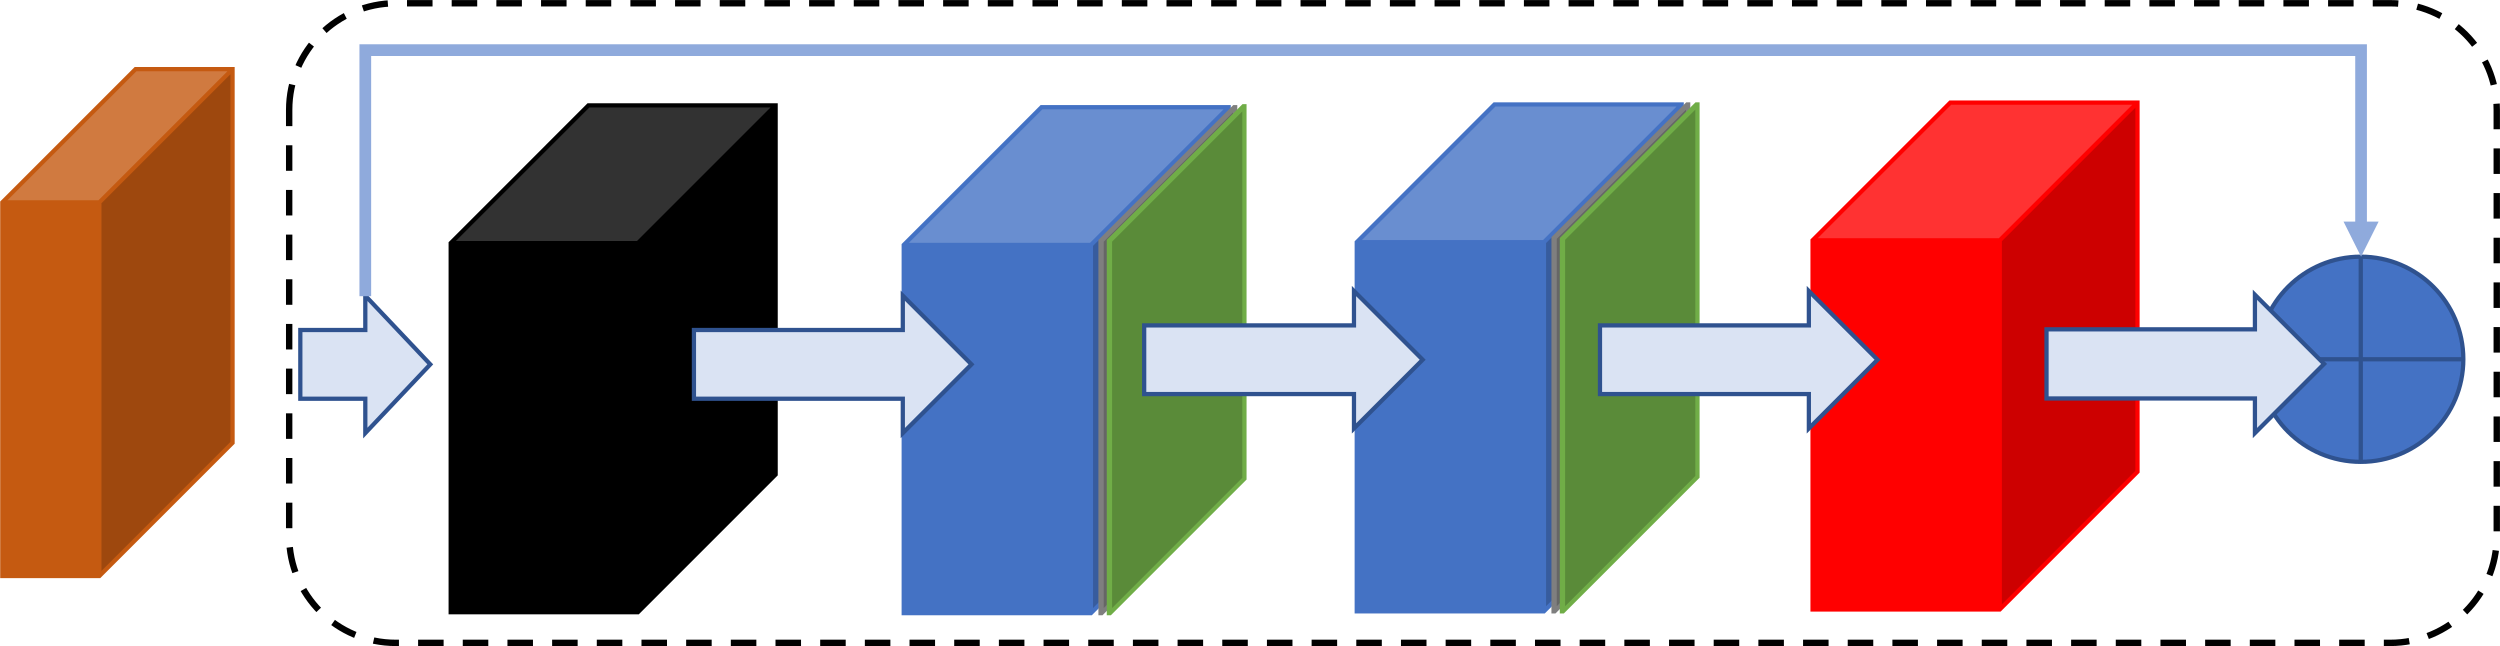 <svg width="2693" height="696" xmlns="http://www.w3.org/2000/svg" xmlns:xlink="http://www.w3.org/1999/xlink" xml:space="preserve" overflow="hidden"><defs><clipPath id="clip0"><rect x="764" y="143" width="2693" height="696"/></clipPath></defs><g clip-path="url(#clip0)" transform="translate(-764 -143)"><path d="M3196.5 530C3196.5 468.972 3245.97 419.5 3307 419.5 3368.03 419.5 3417.5 468.972 3417.5 530 3417.5 591.027 3368.03 640.5 3307 640.5 3245.97 640.5 3196.5 591.027 3196.5 530Z" fill="#4472C4" fill-rule="evenodd"/><path d="M3307 419.5 3307 640.5M3196.5 530 3417.5 530" stroke="#2F528F" stroke-width="4.583" stroke-miterlimit="8" fill="none" fill-rule="evenodd"/><path d="M3196.5 530C3196.5 468.972 3245.97 419.5 3307 419.5 3368.03 419.5 3417.5 468.972 3417.5 530 3417.5 591.027 3368.03 640.5 3307 640.5 3245.97 640.5 3196.5 591.027 3196.5 530Z" stroke="#2F528F" stroke-width="4.583" stroke-miterlimit="8" fill="none" fill-rule="evenodd"/><rect x="2716.5" y="401.872" width="201.628" height="397.628" fill="#FF0000"/><path d="M2918.13 401.872 3066.5 253.5 3066.5 651.128 2918.13 799.5Z" fill="#CD0000" fill-rule="evenodd"/><path d="M2716.5 401.872 2864.87 253.5 3066.5 253.5 2918.13 401.872Z" fill="#FF3232" fill-rule="evenodd"/><path d="M2716.5 401.872 2864.87 253.5 3066.5 253.5 3066.5 651.128 2918.13 799.5 2716.5 799.5ZM2716.5 401.872 2918.13 401.872 3066.5 253.5M2918.13 401.872 2918.13 799.5" stroke="#FF0000" stroke-width="4.583" stroke-miterlimit="8" fill="none" fill-rule="evenodd"/><rect x="766.5" y="360.998" width="104.502" height="402.502" fill="#C55A11"/><path d="M871.002 360.998 1014.5 217.5 1014.5 620.002 871.002 763.5Z" fill="#9E480E" fill-rule="evenodd"/><path d="M766.5 360.998 909.998 217.5 1014.5 217.5 871.002 360.998Z" fill="#D07A40" fill-rule="evenodd"/><path d="M766.5 360.998 909.998 217.5 1014.5 217.5 1014.5 620.002 871.002 763.5 766.5 763.5ZM766.5 360.998 871.002 360.998 1014.5 217.5M871.002 360.998 871.002 763.5" stroke="#C55A11" stroke-width="4.583" stroke-miterlimit="8" fill="none" fill-rule="evenodd"/><rect x="1737.5" y="406.872" width="201.628" height="396.628" fill="#4472C4"/><path d="M1939.13 406.872 2087.5 258.5 2087.5 655.128 1939.13 803.5Z" fill="#375C9E" fill-rule="evenodd"/><path d="M1737.5 406.872 1885.87 258.5 2087.5 258.5 1939.13 406.872Z" fill="#698ED0" fill-rule="evenodd"/><path d="M1737.5 406.872 1885.87 258.5 2087.5 258.5 2087.5 655.128 1939.13 803.5 1737.5 803.5ZM1737.5 406.872 1939.13 406.872 2087.5 258.5M1939.13 406.872 1939.13 803.5" stroke="#4472C4" stroke-width="4.583" stroke-miterlimit="8" fill="none" fill-rule="evenodd"/><rect x="1949.5" y="402.361" width="1.138" height="401.139" fill="#7F7F7F"/><path d="M1950.64 402.361 2094.5 258.5 2094.5 659.639 1950.64 803.5Z" fill="#666666" fill-rule="evenodd"/><path d="M1949.5 402.361 2093.36 258.5 2094.5 258.5 1950.64 402.361Z" fill="#989898" fill-rule="evenodd"/><path d="M1949.5 402.361 2093.36 258.5 2094.5 258.5 2094.5 659.639 1950.64 803.5 1949.5 803.5ZM1949.5 402.361 1950.64 402.361 2094.5 258.5M1950.64 402.361 1950.64 803.5" stroke="#7F7F7F" stroke-width="4.583" stroke-miterlimit="8" fill="none" fill-rule="evenodd"/><rect x="1958.5" y="402.354" width="1.146" height="401.146" fill="#70AD47"/><path d="M1959.65 402.354 2104.5 257.5 2104.5 658.646 1959.65 803.5Z" fill="#5A8B39" fill-rule="evenodd"/><path d="M1958.5 402.354 2103.35 257.5 2104.5 257.5 1959.65 402.354Z" fill="#8CBD6B" fill-rule="evenodd"/><path d="M1958.5 402.354 2103.35 257.5 2104.5 257.5 2104.5 658.646 1959.65 803.5 1958.5 803.5ZM1958.5 402.354 1959.65 402.354 2104.5 257.5M1959.65 402.354 1959.65 803.5" stroke="#70AD47" stroke-width="4.583" stroke-miterlimit="8" fill="none" fill-rule="evenodd"/><rect x="2225.5" y="403.872" width="201.628" height="397.628" fill="#4472C4"/><path d="M2427.13 403.872 2575.5 255.5 2575.5 653.128 2427.13 801.5Z" fill="#375C9E" fill-rule="evenodd"/><path d="M2225.5 403.872 2373.87 255.5 2575.5 255.5 2427.13 403.872Z" fill="#698ED0" fill-rule="evenodd"/><path d="M2225.5 403.872 2373.87 255.5 2575.5 255.5 2575.5 653.128 2427.13 801.5 2225.5 801.5ZM2225.5 403.872 2427.13 403.872 2575.5 255.5M2427.13 403.872 2427.13 801.5" stroke="#4472C4" stroke-width="4.583" stroke-miterlimit="8" fill="none" fill-rule="evenodd"/><rect x="2437.5" y="399.362" width="1.138" height="402.138" fill="#7F7F7F"/><path d="M2438.64 399.362 2582.5 255.5 2582.5 657.638 2438.64 801.5Z" fill="#666666" fill-rule="evenodd"/><path d="M2437.5 399.362 2581.36 255.5 2582.5 255.5 2438.64 399.362Z" fill="#989898" fill-rule="evenodd"/><path d="M2437.5 399.362 2581.36 255.5 2582.5 255.5 2582.5 657.638 2438.64 801.5 2437.5 801.5ZM2437.5 399.362 2438.64 399.362 2582.5 255.5M2438.64 399.362 2438.64 801.5" stroke="#7F7F7F" stroke-width="4.583" stroke-miterlimit="8" fill="none" fill-rule="evenodd"/><rect x="2446.5" y="400.354" width="1.146" height="401.146" fill="#70AD47"/><path d="M2447.65 400.354 2592.5 255.5 2592.5 656.646 2447.65 801.5Z" fill="#5A8B39" fill-rule="evenodd"/><path d="M2446.5 400.354 2591.35 255.5 2592.5 255.5 2447.65 400.354Z" fill="#8CBD6B" fill-rule="evenodd"/><path d="M2446.5 400.354 2591.35 255.5 2592.5 255.5 2592.5 656.646 2447.65 801.5 2446.5 801.5ZM2446.5 400.354 2447.65 400.354 2592.5 255.5M2447.65 400.354 2447.65 801.5" stroke="#70AD47" stroke-width="4.583" stroke-miterlimit="8" fill="none" fill-rule="evenodd"/><path d="M1996.5 493.5 2222.5 493.5 2222.5 456.5 2296.5 530.5 2222.5 604.5 2222.5 567.5 1996.5 567.5Z" stroke="#2F528F" stroke-width="4.583" stroke-miterlimit="8" fill="#DAE3F3" fill-rule="evenodd"/><path d="M2487.5 493.5 2712.5 493.5 2712.5 456.5 2786.5 530.5 2712.5 604.5 2712.5 567.5 2487.5 567.5Z" stroke="#2F528F" stroke-width="4.583" stroke-miterlimit="8" fill="#DAE3F3" fill-rule="evenodd"/><path d="M2968.5 497.75 3193 497.75 3193 460.5 3267.5 535 3193 609.5 3193 572.25 2968.5 572.25Z" stroke="#2F528F" stroke-width="4.583" stroke-miterlimit="8" fill="#DAE3F3" fill-rule="evenodd"/><path d="M1087.5 498.5 1157.5 498.5 1157.5 461.5 1227.5 535.5 1157.5 609.5 1157.5 572.5 1087.5 572.5Z" stroke="#2F528F" stroke-width="4.583" stroke-miterlimit="8" fill="#DAE3F3" fill-rule="evenodd"/><path d="M1151.2 462.083 1151.2 190.699 3313.64 190.699 3313.64 387.99 3301.04 387.99 3301.04 197.001 3307.34 203.303 1157.5 203.303 1163.8 197.001 1163.8 462.083ZM3326.25 381.688 3307.34 419.5 3288.44 381.688Z" fill="#8FAADC"/><path d="M1075.5 261.335C1075.5 197.914 1126.91 146.5 1190.34 146.5L3338.67 146.5C3402.09 146.5 3453.5 197.914 3453.5 261.335L3453.5 720.665C3453.5 784.087 3402.09 835.5 3338.67 835.5L1190.34 835.5C1126.91 835.5 1075.5 784.087 1075.5 720.665Z" stroke="#000000" stroke-width="6.875" stroke-miterlimit="8" stroke-dasharray="27.5 20.625" fill="none" fill-rule="evenodd"/><rect x="1249.5" y="404.872" width="201.628" height="397.628"/><path d="M1451.13 404.872 1599.5 256.5 1599.5 654.128 1451.13 802.5Z" fill-rule="evenodd"/><path d="M1249.5 404.872 1397.87 256.5 1599.5 256.5 1451.13 404.872Z" fill="#323232" fill-rule="evenodd"/><path d="M1249.5 404.872 1397.87 256.5 1599.5 256.5 1599.5 654.128 1451.13 802.5 1249.5 802.5ZM1249.5 404.872 1451.13 404.872 1599.5 256.5M1451.13 404.872 1451.13 802.5" stroke="#000000" stroke-width="4.583" stroke-miterlimit="8" fill="none" fill-rule="evenodd"/><path d="M1511.5 498.5 1736.5 498.5 1736.5 461.5 1810.5 535.5 1736.5 609.5 1736.5 572.5 1511.5 572.5Z" stroke="#2F528F" stroke-width="4.583" stroke-miterlimit="8" fill="#DAE3F3" fill-rule="evenodd"/></g></svg>
